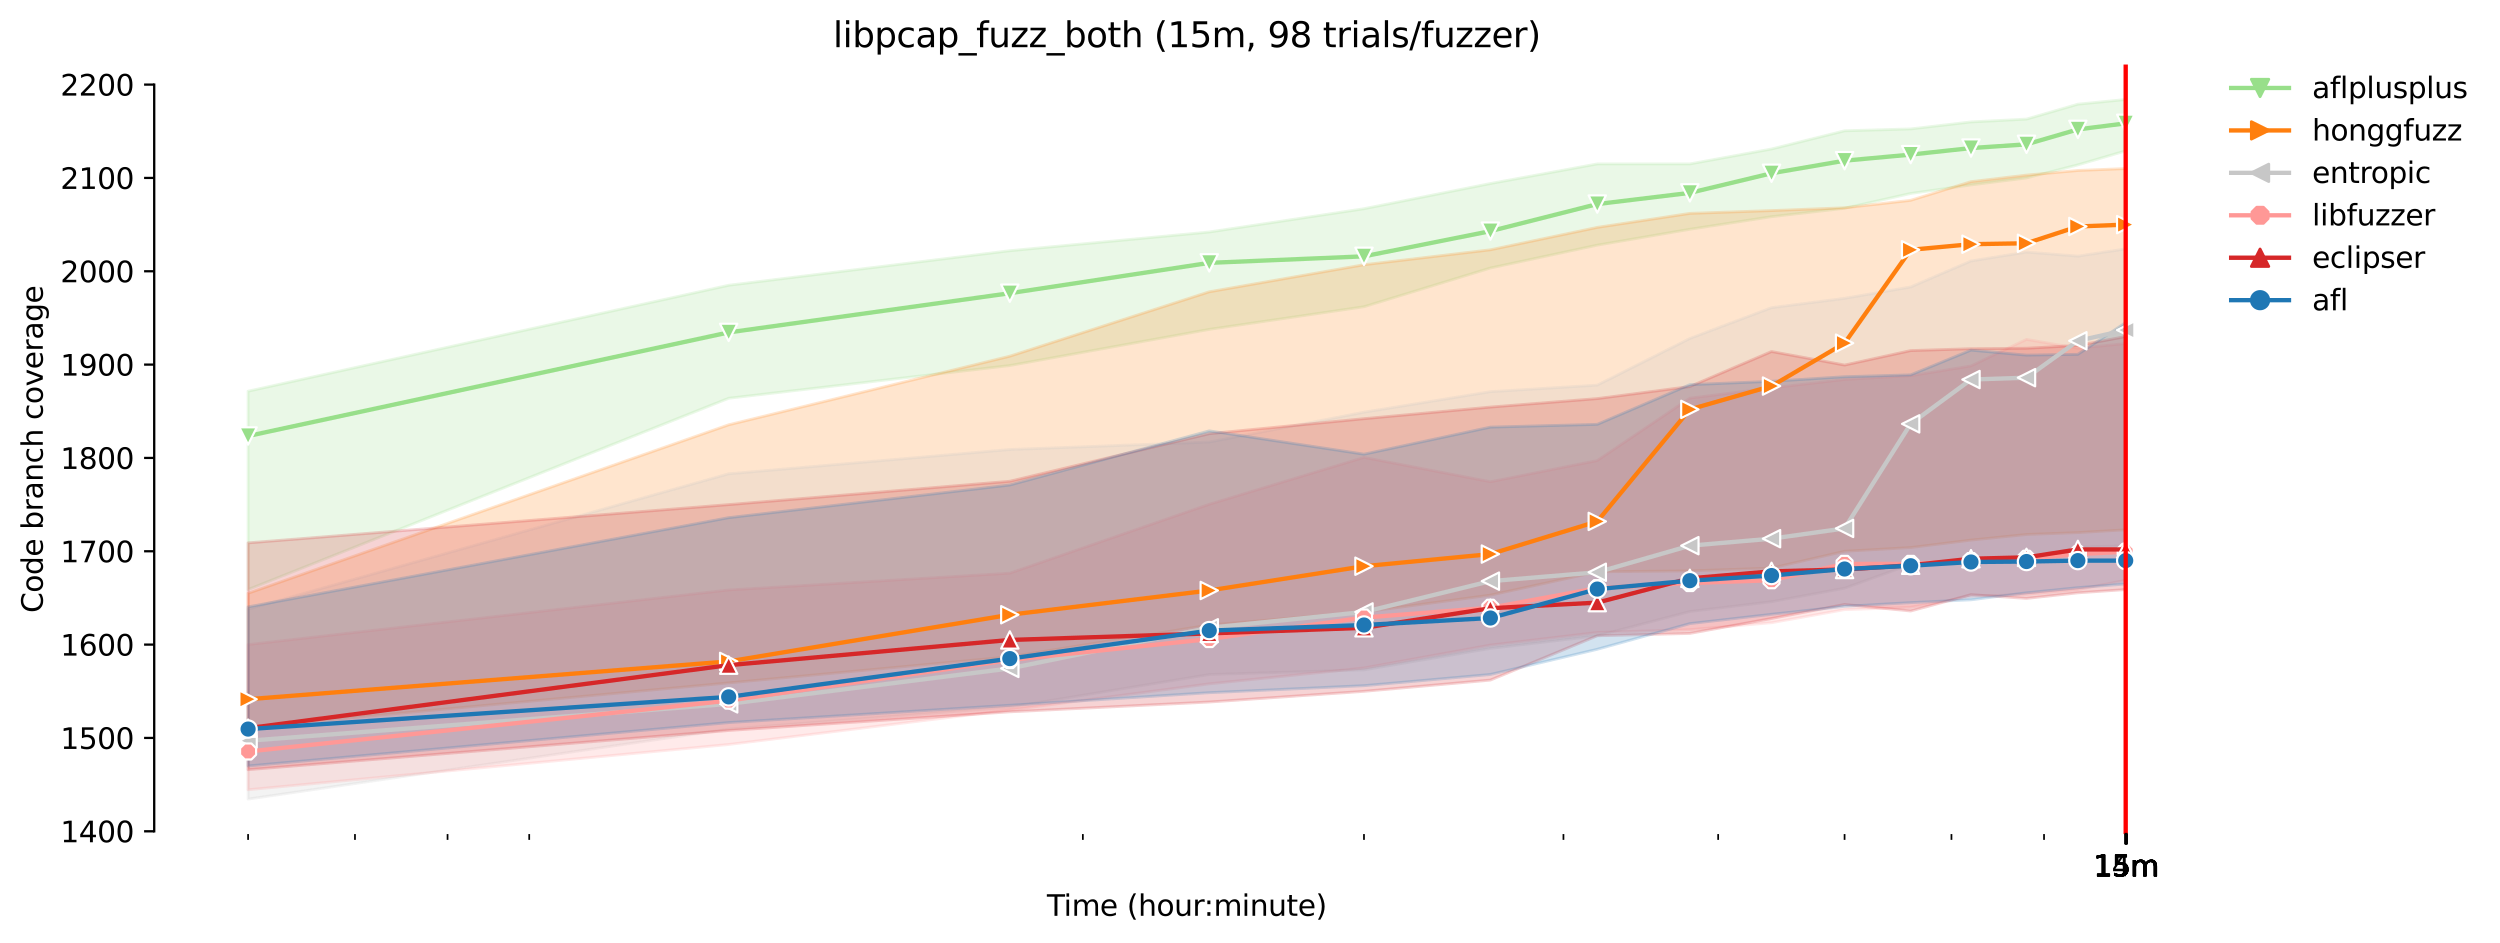 <?xml version="1.0" encoding="utf-8" standalone="no"?>
<!DOCTYPE svg PUBLIC "-//W3C//DTD SVG 1.1//EN"
  "http://www.w3.org/Graphics/SVG/1.1/DTD/svg11.dtd">
<svg xmlns:xlink="http://www.w3.org/1999/xlink" width="864.542pt" height="325.986pt" viewBox="0 0 864.542 325.986" xmlns="http://www.w3.org/2000/svg" version="1.1">
 <defs>
  <style type="text/css">*{stroke-linejoin: round; stroke-linecap: butt}</style>
 </defs>
 <g id="figure_1">
  <g id="patch_1">
   <path d="M 0 325.986 
L 864.542 325.986 
L 864.542 0 
L 0 0 
z
" style="fill: #ffffff"/>
  </g>
  <g id="axes_1">
   <g id="patch_2">
    <path d="M 53.328 288.43 
L 767.568 288.43 
L 767.568 22.318 
L 53.328 22.318 
z
" style="fill: #ffffff"/>
   </g>
   <g id="PolyCollection_1">
    <defs>
     <path id="m1415049f67" d="M 85.794 -190.703 
L 85.794 -122.114 
L 251.989 -188.266 
L 349.208 -199.579 
L 418.185 -212.086 
L 471.688 -219.913 
L 515.404 -233.308 
L 552.364 -241.216 
L 584.381 -246.703 
L 612.622 -251.061 
L 637.884 -253.966 
L 660.737 -259.085 
L 681.6 -262.035 
L 700.791 -264.456 
L 718.56 -268.974 
L 735.103 -273.816 
L 735.103 -291.572 
L 735.103 -291.572 
L 718.56 -289.954 
L 700.791 -284.794 
L 681.6 -283.822 
L 660.737 -281.401 
L 637.884 -280.755 
L 612.622 -274.461 
L 584.381 -269.297 
L 552.364 -269.297 
L 515.404 -262.519 
L 471.688 -253.804 
L 418.185 -245.755 
L 349.208 -239.284 
L 251.989 -227.337 
L 85.794 -190.703 
z
" style="stroke: #98df8a; stroke-opacity: 0.2"/>
    </defs>
    <g clip-path="url(#p53a608fb94)">
     <use xlink:href="#m1415049f67" x="0" y="325.986" style="fill: #98df8a; fill-opacity: 0.2; stroke: #98df8a; stroke-opacity: 0.2"/>
    </g>
   </g>
   <g id="PolyCollection_2">
    <defs>
     <path id="m301bbc4fc1" d="M 85.794 -120.823 
L 85.794 -74.501 
L 251.989 -89.837 
L 349.208 -98.875 
L 418.185 -109.849 
L 471.688 -114.368 
L 515.404 -120.177 
L 552.364 -128.247 
L 584.381 -128.569 
L 612.622 -129.538 
L 637.884 -135.348 
L 660.737 -136.639 
L 681.6 -139.221 
L 700.791 -141.157 
L 718.56 -141.803 
L 735.103 -142.771 
L 735.103 -267.683 
L 735.103 -267.683 
L 718.56 -267.038 
L 700.791 -265.424 
L 681.6 -263.164 
L 660.737 -256.709 
L 637.884 -254.127 
L 612.622 -253.159 
L 584.381 -252.19 
L 552.364 -247.349 
L 515.404 -239.602 
L 471.688 -234.438 
L 418.185 -225.078 
L 349.208 -202.807 
L 251.989 -179.083 
L 85.794 -120.823 
z
" style="stroke: #ff7f0e; stroke-opacity: 0.2"/>
    </defs>
    <g clip-path="url(#p53a608fb94)">
     <use xlink:href="#m301bbc4fc1" x="0" y="325.986" style="fill: #ff7f0e; fill-opacity: 0.2; stroke: #ff7f0e; stroke-opacity: 0.2"/>
    </g>
   </g>
   <g id="PolyCollection_3">
    <defs>
     <path id="m75d940f4d9" d="M 85.794 -115.336 
L 85.794 -49.652 
L 251.989 -73.86 
L 349.208 -81.445 
L 418.185 -92.738 
L 471.688 -94.352 
L 515.404 -101.78 
L 552.364 -106.137 
L 584.381 -114.529 
L 612.622 -117.918 
L 637.884 -122.59 
L 660.737 -130.829 
L 681.6 -132.112 
L 700.791 -132.281 
L 718.56 -136.8 
L 735.103 -137.284 
L 735.103 -239.925 
L 735.103 -239.925 
L 718.56 -237.403 
L 700.791 -238.811 
L 681.6 -235.737 
L 660.737 -226.744 
L 637.884 -222.818 
L 612.622 -219.591 
L 584.381 -208.939 
L 552.364 -192.801 
L 515.404 -190.541 
L 471.688 -183.44 
L 418.185 -173.112 
L 349.208 -170.538 
L 251.989 -162.138 
L 85.794 -115.336 
z
" style="stroke: #c7c7c7; stroke-opacity: 0.2"/>
    </defs>
    <g clip-path="url(#p53a608fb94)">
     <use xlink:href="#m75d940f4d9" x="0" y="325.986" style="fill: #c7c7c7; fill-opacity: 0.2; stroke: #c7c7c7; stroke-opacity: 0.2"/>
    </g>
   </g>
   <g id="PolyCollection_4">
    <defs>
     <path id="mffc786278b" d="M 85.794 -103.071 
L 85.794 -52.88 
L 251.989 -68.534 
L 349.208 -80.473 
L 418.185 -89.514 
L 471.688 -94.997 
L 515.404 -102.909 
L 552.364 -107.267 
L 584.381 -108.235 
L 612.622 -110.652 
L 637.884 -115.175 
L 660.737 -115.981 
L 681.6 -119.689 
L 700.791 -120.5 
L 718.56 -122.114 
L 735.103 -125.322 
L 735.103 -207.164 
L 735.103 -207.164 
L 718.56 -205.55 
L 700.791 -208.616 
L 681.6 -199.43 
L 660.737 -196.028 
L 637.884 -194.737 
L 612.622 -191.832 
L 584.381 -188.282 
L 552.364 -166.713 
L 515.404 -159.378 
L 471.688 -167.79 
L 418.185 -151.587 
L 349.208 -127.763 
L 251.989 -121.953 
L 85.794 -103.071 
z
" style="stroke: #ff9896; stroke-opacity: 0.2"/>
    </defs>
    <g clip-path="url(#p53a608fb94)">
     <use xlink:href="#mffc786278b" x="0" y="325.986" style="fill: #ff9896; fill-opacity: 0.2; stroke: #ff9896; stroke-opacity: 0.2"/>
    </g>
   </g>
   <g id="PolyCollection_5">
    <defs>
     <path id="mb936a71a26" d="M 85.794 -138.253 
L 85.794 -59.819 
L 251.989 -73.376 
L 349.208 -79.831 
L 418.185 -83.22 
L 471.688 -86.916 
L 515.404 -90.805 
L 552.364 -106.137 
L 584.381 -106.944 
L 612.622 -112.108 
L 637.884 -116.95 
L 660.737 -114.69 
L 681.6 -120.339 
L 700.791 -119.048 
L 718.56 -120.984 
L 735.103 -122.102 
L 735.103 -209.605 
L 735.103 -209.605 
L 718.56 -206.518 
L 700.791 -205.554 
L 681.6 -205.389 
L 660.737 -204.743 
L 637.884 -199.74 
L 612.622 -204.42 
L 584.381 -192.317 
L 552.364 -188.145 
L 515.404 -185.216 
L 471.688 -181.197 
L 418.185 -176.017 
L 349.208 -159.555 
L 251.989 -151.486 
L 85.794 -138.253 
z
" style="stroke: #d62728; stroke-opacity: 0.2"/>
    </defs>
    <g clip-path="url(#p53a608fb94)">
     <use xlink:href="#mb936a71a26" x="0" y="325.986" style="fill: #d62728; fill-opacity: 0.2; stroke: #d62728; stroke-opacity: 0.2"/>
    </g>
   </g>
   <g id="PolyCollection_6">
    <defs>
     <path id="mec8efe7549" d="M 85.794 -116.111 
L 85.794 -61.107 
L 251.989 -76.111 
L 349.208 -82.091 
L 418.185 -86.448 
L 471.688 -88.869 
L 515.404 -92.742 
L 552.364 -101.457 
L 584.381 -110.333 
L 612.622 -113.549 
L 637.884 -116.304 
L 660.737 -117.591 
L 681.6 -118.564 
L 700.791 -120.984 
L 718.56 -122.76 
L 735.103 -124.031 
L 735.103 -214.426 
L 735.103 -214.426 
L 718.56 -203.452 
L 700.791 -203.174 
L 681.6 -204.905 
L 660.737 -196.351 
L 637.884 -195.706 
L 612.622 -194.124 
L 584.381 -192.966 
L 552.364 -179.244 
L 515.404 -178.276 
L 471.688 -168.916 
L 418.185 -176.985 
L 349.208 -158.264 
L 251.989 -146.967 
L 85.794 -116.111 
z
" style="stroke: #1f77b4; stroke-opacity: 0.2"/>
    </defs>
    <g clip-path="url(#p53a608fb94)">
     <use xlink:href="#mec8efe7549" x="0" y="325.986" style="fill: #1f77b4; fill-opacity: 0.2; stroke: #1f77b4; stroke-opacity: 0.2"/>
    </g>
   </g>
   <g id="matplotlib.axis_1">
    <g id="xtick_1">
     <g id="line2d_1">
      <defs>
       <path id="m34724e7366" d="M 0 0 
L 0 3.5 
" style="stroke: #000000; stroke-width: 0.8"/>
      </defs>
      <g>
       <use xlink:href="#m34724e7366" x="735.103" y="288.43" style="stroke: #000000; stroke-width: 0.8"/>
      </g>
     </g>
     <g id="text_1">
      <!-- 14m -->
      <g transform="translate(723.87 303.029) scale(0.1 -0.1)">
       <defs>
        <path id="DejaVuSans-31" d="M 794 531 
L 1825 531 
L 1825 4091 
L 703 3866 
L 703 4441 
L 1819 4666 
L 2450 4666 
L 2450 531 
L 3481 531 
L 3481 0 
L 794 0 
L 794 531 
z
" transform="scale(0.016)"/>
        <path id="DejaVuSans-34" d="M 2419 4116 
L 825 1625 
L 2419 1625 
L 2419 4116 
z
M 2253 4666 
L 3047 4666 
L 3047 1625 
L 3713 1625 
L 3713 1100 
L 3047 1100 
L 3047 0 
L 2419 0 
L 2419 1100 
L 313 1100 
L 313 1709 
L 2253 4666 
z
" transform="scale(0.016)"/>
        <path id="DejaVuSans-6d" d="M 3328 2828 
Q 3544 3216 3844 3400 
Q 4144 3584 4550 3584 
Q 5097 3584 5394 3201 
Q 5691 2819 5691 2113 
L 5691 0 
L 5113 0 
L 5113 2094 
Q 5113 2597 4934 2840 
Q 4756 3084 4391 3084 
Q 3944 3084 3684 2787 
Q 3425 2491 3425 1978 
L 3425 0 
L 2847 0 
L 2847 2094 
Q 2847 2600 2669 2842 
Q 2491 3084 2119 3084 
Q 1678 3084 1418 2786 
Q 1159 2488 1159 1978 
L 1159 0 
L 581 0 
L 581 3500 
L 1159 3500 
L 1159 2956 
Q 1356 3278 1631 3431 
Q 1906 3584 2284 3584 
Q 2666 3584 2933 3390 
Q 3200 3197 3328 2828 
z
" transform="scale(0.016)"/>
       </defs>
       <use xlink:href="#DejaVuSans-31"/>
       <use xlink:href="#DejaVuSans-34" x="63.623"/>
       <use xlink:href="#DejaVuSans-6d" x="127.246"/>
      </g>
     </g>
    </g>
    <g id="xtick_2">
     <g id="line2d_2">
      <g>
       <use xlink:href="#m34724e7366" x="735.127" y="288.43" style="stroke: #000000; stroke-width: 0.8"/>
      </g>
     </g>
     <g id="text_2">
      <!-- 15m -->
      <g transform="translate(723.894 303.029) scale(0.1 -0.1)">
       <defs>
        <path id="DejaVuSans-35" d="M 691 4666 
L 3169 4666 
L 3169 4134 
L 1269 4134 
L 1269 2991 
Q 1406 3038 1543 3061 
Q 1681 3084 1819 3084 
Q 2600 3084 3056 2656 
Q 3513 2228 3513 1497 
Q 3513 744 3044 326 
Q 2575 -91 1722 -91 
Q 1428 -91 1123 -41 
Q 819 9 494 109 
L 494 744 
Q 775 591 1075 516 
Q 1375 441 1709 441 
Q 2250 441 2565 725 
Q 2881 1009 2881 1497 
Q 2881 1984 2565 2268 
Q 2250 2553 1709 2553 
Q 1456 2553 1204 2497 
Q 953 2441 691 2322 
L 691 4666 
z
" transform="scale(0.016)"/>
       </defs>
       <use xlink:href="#DejaVuSans-31"/>
       <use xlink:href="#DejaVuSans-35" x="63.623"/>
       <use xlink:href="#DejaVuSans-6d" x="127.246"/>
      </g>
     </g>
    </g>
    <g id="xtick_3">
     <g id="line2d_3">
      <g>
       <use xlink:href="#m34724e7366" x="735.151" y="288.43" style="stroke: #000000; stroke-width: 0.8"/>
      </g>
     </g>
     <g id="text_3">
      <!-- 15m -->
      <g transform="translate(723.918 303.029) scale(0.1 -0.1)">
       <use xlink:href="#DejaVuSans-31"/>
       <use xlink:href="#DejaVuSans-35" x="63.623"/>
       <use xlink:href="#DejaVuSans-6d" x="127.246"/>
      </g>
     </g>
    </g>
    <g id="xtick_4">
     <g id="line2d_4">
      <g>
       <use xlink:href="#m34724e7366" x="735.175" y="288.43" style="stroke: #000000; stroke-width: 0.8"/>
      </g>
     </g>
     <g id="text_4">
      <!-- 15m -->
      <g transform="translate(723.942 303.029) scale(0.1 -0.1)">
       <use xlink:href="#DejaVuSans-31"/>
       <use xlink:href="#DejaVuSans-35" x="63.623"/>
       <use xlink:href="#DejaVuSans-6d" x="127.246"/>
      </g>
     </g>
    </g>
    <g id="xtick_5">
     <g id="line2d_5">
      <g>
       <use xlink:href="#m34724e7366" x="735.199" y="288.43" style="stroke: #000000; stroke-width: 0.8"/>
      </g>
     </g>
     <g id="text_5">
      <!-- 15m -->
      <g transform="translate(723.967 303.029) scale(0.1 -0.1)">
       <use xlink:href="#DejaVuSans-31"/>
       <use xlink:href="#DejaVuSans-35" x="63.623"/>
       <use xlink:href="#DejaVuSans-6d" x="127.246"/>
      </g>
     </g>
    </g>
    <g id="xtick_6">
     <g id="line2d_6">
      <g>
       <use xlink:href="#m34724e7366" x="735.224" y="288.43" style="stroke: #000000; stroke-width: 0.8"/>
      </g>
     </g>
     <g id="text_6">
      <!-- 15m -->
      <g transform="translate(723.991 303.029) scale(0.1 -0.1)">
       <use xlink:href="#DejaVuSans-31"/>
       <use xlink:href="#DejaVuSans-35" x="63.623"/>
       <use xlink:href="#DejaVuSans-6d" x="127.246"/>
      </g>
     </g>
    </g>
    <g id="xtick_7">
     <g id="line2d_7">
      <g>
       <use xlink:href="#m34724e7366" x="735.248" y="288.43" style="stroke: #000000; stroke-width: 0.8"/>
      </g>
     </g>
     <g id="text_7">
      <!-- 15m -->
      <g transform="translate(724.015 303.029) scale(0.1 -0.1)">
       <use xlink:href="#DejaVuSans-31"/>
       <use xlink:href="#DejaVuSans-35" x="63.623"/>
       <use xlink:href="#DejaVuSans-6d" x="127.246"/>
      </g>
     </g>
    </g>
    <g id="xtick_8">
     <g id="line2d_8">
      <g>
       <use xlink:href="#m34724e7366" x="735.272" y="288.43" style="stroke: #000000; stroke-width: 0.8"/>
      </g>
     </g>
     <g id="text_8">
      <!-- 15m -->
      <g transform="translate(724.039 303.029) scale(0.1 -0.1)">
       <use xlink:href="#DejaVuSans-31"/>
       <use xlink:href="#DejaVuSans-35" x="63.623"/>
       <use xlink:href="#DejaVuSans-6d" x="127.246"/>
      </g>
     </g>
    </g>
    <g id="xtick_9">
     <g id="line2d_9">
      <g>
       <use xlink:href="#m34724e7366" x="735.296" y="288.43" style="stroke: #000000; stroke-width: 0.8"/>
      </g>
     </g>
     <g id="text_9">
      <!-- 15m -->
      <g transform="translate(724.064 303.029) scale(0.1 -0.1)">
       <use xlink:href="#DejaVuSans-31"/>
       <use xlink:href="#DejaVuSans-35" x="63.623"/>
       <use xlink:href="#DejaVuSans-6d" x="127.246"/>
      </g>
     </g>
    </g>
    <g id="xtick_10">
     <g id="line2d_10">
      <g>
       <use xlink:href="#m34724e7366" x="735.321" y="288.43" style="stroke: #000000; stroke-width: 0.8"/>
      </g>
     </g>
     <g id="text_10">
      <!-- 15m -->
      <g transform="translate(724.088 303.029) scale(0.1 -0.1)">
       <use xlink:href="#DejaVuSans-31"/>
       <use xlink:href="#DejaVuSans-35" x="63.623"/>
       <use xlink:href="#DejaVuSans-6d" x="127.246"/>
      </g>
     </g>
    </g>
    <g id="xtick_11">
     <g id="line2d_11">
      <g>
       <use xlink:href="#m34724e7366" x="735.345" y="288.43" style="stroke: #000000; stroke-width: 0.8"/>
      </g>
     </g>
     <g id="text_11">
      <!-- 15m -->
      <g transform="translate(724.112 303.029) scale(0.1 -0.1)">
       <use xlink:href="#DejaVuSans-31"/>
       <use xlink:href="#DejaVuSans-35" x="63.623"/>
       <use xlink:href="#DejaVuSans-6d" x="127.246"/>
      </g>
     </g>
    </g>
    <g id="xtick_12">
     <g id="line2d_12">
      <g>
       <use xlink:href="#m34724e7366" x="735.369" y="288.43" style="stroke: #000000; stroke-width: 0.8"/>
      </g>
     </g>
     <g id="text_12">
      <!-- 15m -->
      <g transform="translate(724.136 303.029) scale(0.1 -0.1)">
       <use xlink:href="#DejaVuSans-31"/>
       <use xlink:href="#DejaVuSans-35" x="63.623"/>
       <use xlink:href="#DejaVuSans-6d" x="127.246"/>
      </g>
     </g>
    </g>
    <g id="xtick_13">
     <g id="line2d_13">
      <defs>
       <path id="m58ea61da22" d="M 0 0 
L 0 2 
" style="stroke: #000000; stroke-width: 0.6"/>
      </defs>
      <g>
       <use xlink:href="#m58ea61da22" x="85.794" y="288.43" style="stroke: #000000; stroke-width: 0.6"/>
      </g>
     </g>
    </g>
    <g id="xtick_14">
     <g id="line2d_14">
      <g>
       <use xlink:href="#m58ea61da22" x="122.754" y="288.43" style="stroke: #000000; stroke-width: 0.6"/>
      </g>
     </g>
    </g>
    <g id="xtick_15">
     <g id="line2d_15">
      <g>
       <use xlink:href="#m58ea61da22" x="154.771" y="288.43" style="stroke: #000000; stroke-width: 0.6"/>
      </g>
     </g>
    </g>
    <g id="xtick_16">
     <g id="line2d_16">
      <g>
       <use xlink:href="#m58ea61da22" x="183.012" y="288.43" style="stroke: #000000; stroke-width: 0.6"/>
      </g>
     </g>
    </g>
    <g id="xtick_17">
     <g id="line2d_17">
      <g>
       <use xlink:href="#m58ea61da22" x="374.47" y="288.43" style="stroke: #000000; stroke-width: 0.6"/>
      </g>
     </g>
    </g>
    <g id="xtick_18">
     <g id="line2d_18">
      <g>
       <use xlink:href="#m58ea61da22" x="471.688" y="288.43" style="stroke: #000000; stroke-width: 0.6"/>
      </g>
     </g>
    </g>
    <g id="xtick_19">
     <g id="line2d_19">
      <g>
       <use xlink:href="#m58ea61da22" x="540.666" y="288.43" style="stroke: #000000; stroke-width: 0.6"/>
      </g>
     </g>
    </g>
    <g id="xtick_20">
     <g id="line2d_20">
      <g>
       <use xlink:href="#m58ea61da22" x="594.169" y="288.43" style="stroke: #000000; stroke-width: 0.6"/>
      </g>
     </g>
    </g>
    <g id="xtick_21">
     <g id="line2d_21">
      <g>
       <use xlink:href="#m58ea61da22" x="637.884" y="288.43" style="stroke: #000000; stroke-width: 0.6"/>
      </g>
     </g>
    </g>
    <g id="xtick_22">
     <g id="line2d_22">
      <g>
       <use xlink:href="#m58ea61da22" x="674.845" y="288.43" style="stroke: #000000; stroke-width: 0.6"/>
      </g>
     </g>
    </g>
    <g id="xtick_23">
     <g id="line2d_23">
      <g>
       <use xlink:href="#m58ea61da22" x="706.862" y="288.43" style="stroke: #000000; stroke-width: 0.6"/>
      </g>
     </g>
    </g>
    <g id="text_13">
     <!-- Time (hour:minute) -->
     <g transform="translate(362.041 316.707) scale(0.1 -0.1)">
      <defs>
       <path id="DejaVuSans-54" d="M -19 4666 
L 3928 4666 
L 3928 4134 
L 2272 4134 
L 2272 0 
L 1638 0 
L 1638 4134 
L -19 4134 
L -19 4666 
z
" transform="scale(0.016)"/>
       <path id="DejaVuSans-69" d="M 603 3500 
L 1178 3500 
L 1178 0 
L 603 0 
L 603 3500 
z
M 603 4863 
L 1178 4863 
L 1178 4134 
L 603 4134 
L 603 4863 
z
" transform="scale(0.016)"/>
       <path id="DejaVuSans-65" d="M 3597 1894 
L 3597 1613 
L 953 1613 
Q 991 1019 1311 708 
Q 1631 397 2203 397 
Q 2534 397 2845 478 
Q 3156 559 3463 722 
L 3463 178 
Q 3153 47 2828 -22 
Q 2503 -91 2169 -91 
Q 1331 -91 842 396 
Q 353 884 353 1716 
Q 353 2575 817 3079 
Q 1281 3584 2069 3584 
Q 2775 3584 3186 3129 
Q 3597 2675 3597 1894 
z
M 3022 2063 
Q 3016 2534 2758 2815 
Q 2500 3097 2075 3097 
Q 1594 3097 1305 2825 
Q 1016 2553 972 2059 
L 3022 2063 
z
" transform="scale(0.016)"/>
       <path id="DejaVuSans-20" transform="scale(0.016)"/>
       <path id="DejaVuSans-28" d="M 1984 4856 
Q 1566 4138 1362 3434 
Q 1159 2731 1159 2009 
Q 1159 1288 1364 580 
Q 1569 -128 1984 -844 
L 1484 -844 
Q 1016 -109 783 600 
Q 550 1309 550 2009 
Q 550 2706 781 3412 
Q 1013 4119 1484 4856 
L 1984 4856 
z
" transform="scale(0.016)"/>
       <path id="DejaVuSans-68" d="M 3513 2113 
L 3513 0 
L 2938 0 
L 2938 2094 
Q 2938 2591 2744 2837 
Q 2550 3084 2163 3084 
Q 1697 3084 1428 2787 
Q 1159 2491 1159 1978 
L 1159 0 
L 581 0 
L 581 4863 
L 1159 4863 
L 1159 2956 
Q 1366 3272 1645 3428 
Q 1925 3584 2291 3584 
Q 2894 3584 3203 3211 
Q 3513 2838 3513 2113 
z
" transform="scale(0.016)"/>
       <path id="DejaVuSans-6f" d="M 1959 3097 
Q 1497 3097 1228 2736 
Q 959 2375 959 1747 
Q 959 1119 1226 758 
Q 1494 397 1959 397 
Q 2419 397 2687 759 
Q 2956 1122 2956 1747 
Q 2956 2369 2687 2733 
Q 2419 3097 1959 3097 
z
M 1959 3584 
Q 2709 3584 3137 3096 
Q 3566 2609 3566 1747 
Q 3566 888 3137 398 
Q 2709 -91 1959 -91 
Q 1206 -91 779 398 
Q 353 888 353 1747 
Q 353 2609 779 3096 
Q 1206 3584 1959 3584 
z
" transform="scale(0.016)"/>
       <path id="DejaVuSans-75" d="M 544 1381 
L 544 3500 
L 1119 3500 
L 1119 1403 
Q 1119 906 1312 657 
Q 1506 409 1894 409 
Q 2359 409 2629 706 
Q 2900 1003 2900 1516 
L 2900 3500 
L 3475 3500 
L 3475 0 
L 2900 0 
L 2900 538 
Q 2691 219 2414 64 
Q 2138 -91 1772 -91 
Q 1169 -91 856 284 
Q 544 659 544 1381 
z
M 1991 3584 
L 1991 3584 
z
" transform="scale(0.016)"/>
       <path id="DejaVuSans-72" d="M 2631 2963 
Q 2534 3019 2420 3045 
Q 2306 3072 2169 3072 
Q 1681 3072 1420 2755 
Q 1159 2438 1159 1844 
L 1159 0 
L 581 0 
L 581 3500 
L 1159 3500 
L 1159 2956 
Q 1341 3275 1631 3429 
Q 1922 3584 2338 3584 
Q 2397 3584 2469 3576 
Q 2541 3569 2628 3553 
L 2631 2963 
z
" transform="scale(0.016)"/>
       <path id="DejaVuSans-3a" d="M 750 794 
L 1409 794 
L 1409 0 
L 750 0 
L 750 794 
z
M 750 3309 
L 1409 3309 
L 1409 2516 
L 750 2516 
L 750 3309 
z
" transform="scale(0.016)"/>
       <path id="DejaVuSans-6e" d="M 3513 2113 
L 3513 0 
L 2938 0 
L 2938 2094 
Q 2938 2591 2744 2837 
Q 2550 3084 2163 3084 
Q 1697 3084 1428 2787 
Q 1159 2491 1159 1978 
L 1159 0 
L 581 0 
L 581 3500 
L 1159 3500 
L 1159 2956 
Q 1366 3272 1645 3428 
Q 1925 3584 2291 3584 
Q 2894 3584 3203 3211 
Q 3513 2838 3513 2113 
z
" transform="scale(0.016)"/>
       <path id="DejaVuSans-74" d="M 1172 4494 
L 1172 3500 
L 2356 3500 
L 2356 3053 
L 1172 3053 
L 1172 1153 
Q 1172 725 1289 603 
Q 1406 481 1766 481 
L 2356 481 
L 2356 0 
L 1766 0 
Q 1100 0 847 248 
Q 594 497 594 1153 
L 594 3053 
L 172 3053 
L 172 3500 
L 594 3500 
L 594 4494 
L 1172 4494 
z
" transform="scale(0.016)"/>
       <path id="DejaVuSans-29" d="M 513 4856 
L 1013 4856 
Q 1481 4119 1714 3412 
Q 1947 2706 1947 2009 
Q 1947 1309 1714 600 
Q 1481 -109 1013 -844 
L 513 -844 
Q 928 -128 1133 580 
Q 1338 1288 1338 2009 
Q 1338 2731 1133 3434 
Q 928 4138 513 4856 
z
" transform="scale(0.016)"/>
      </defs>
      <use xlink:href="#DejaVuSans-54"/>
      <use xlink:href="#DejaVuSans-69" x="57.959"/>
      <use xlink:href="#DejaVuSans-6d" x="85.742"/>
      <use xlink:href="#DejaVuSans-65" x="183.154"/>
      <use xlink:href="#DejaVuSans-20" x="244.678"/>
      <use xlink:href="#DejaVuSans-28" x="276.465"/>
      <use xlink:href="#DejaVuSans-68" x="315.479"/>
      <use xlink:href="#DejaVuSans-6f" x="378.857"/>
      <use xlink:href="#DejaVuSans-75" x="440.039"/>
      <use xlink:href="#DejaVuSans-72" x="503.418"/>
      <use xlink:href="#DejaVuSans-3a" x="542.781"/>
      <use xlink:href="#DejaVuSans-6d" x="576.473"/>
      <use xlink:href="#DejaVuSans-69" x="673.885"/>
      <use xlink:href="#DejaVuSans-6e" x="701.668"/>
      <use xlink:href="#DejaVuSans-75" x="765.047"/>
      <use xlink:href="#DejaVuSans-74" x="828.426"/>
      <use xlink:href="#DejaVuSans-65" x="867.635"/>
      <use xlink:href="#DejaVuSans-29" x="929.158"/>
     </g>
    </g>
   </g>
   <g id="matplotlib.axis_2">
    <g id="ytick_1">
     <g id="line2d_24">
      <defs>
       <path id="m9d8c1f5987" d="M 0 0 
L -3.5 0 
" style="stroke: #000000; stroke-width: 0.8"/>
      </defs>
      <g>
       <use xlink:href="#m9d8c1f5987" x="53.328" y="287.47" style="stroke: #000000; stroke-width: 0.8"/>
      </g>
     </g>
     <g id="text_14">
      <!-- 1400 -->
      <g transform="translate(20.878 291.269) scale(0.1 -0.1)">
       <defs>
        <path id="DejaVuSans-30" d="M 2034 4250 
Q 1547 4250 1301 3770 
Q 1056 3291 1056 2328 
Q 1056 1369 1301 889 
Q 1547 409 2034 409 
Q 2525 409 2770 889 
Q 3016 1369 3016 2328 
Q 3016 3291 2770 3770 
Q 2525 4250 2034 4250 
z
M 2034 4750 
Q 2819 4750 3233 4129 
Q 3647 3509 3647 2328 
Q 3647 1150 3233 529 
Q 2819 -91 2034 -91 
Q 1250 -91 836 529 
Q 422 1150 422 2328 
Q 422 3509 836 4129 
Q 1250 4750 2034 4750 
z
" transform="scale(0.016)"/>
       </defs>
       <use xlink:href="#DejaVuSans-31"/>
       <use xlink:href="#DejaVuSans-34" x="63.623"/>
       <use xlink:href="#DejaVuSans-30" x="127.246"/>
       <use xlink:href="#DejaVuSans-30" x="190.869"/>
      </g>
     </g>
    </g>
    <g id="ytick_2">
     <g id="line2d_25">
      <g>
       <use xlink:href="#m9d8c1f5987" x="53.328" y="255.193" style="stroke: #000000; stroke-width: 0.8"/>
      </g>
     </g>
     <g id="text_15">
      <!-- 1500 -->
      <g transform="translate(20.878 258.992) scale(0.1 -0.1)">
       <use xlink:href="#DejaVuSans-31"/>
       <use xlink:href="#DejaVuSans-35" x="63.623"/>
       <use xlink:href="#DejaVuSans-30" x="127.246"/>
       <use xlink:href="#DejaVuSans-30" x="190.869"/>
      </g>
     </g>
    </g>
    <g id="ytick_3">
     <g id="line2d_26">
      <g>
       <use xlink:href="#m9d8c1f5987" x="53.328" y="222.916" style="stroke: #000000; stroke-width: 0.8"/>
      </g>
     </g>
     <g id="text_16">
      <!-- 1600 -->
      <g transform="translate(20.878 226.715) scale(0.1 -0.1)">
       <defs>
        <path id="DejaVuSans-36" d="M 2113 2584 
Q 1688 2584 1439 2293 
Q 1191 2003 1191 1497 
Q 1191 994 1439 701 
Q 1688 409 2113 409 
Q 2538 409 2786 701 
Q 3034 994 3034 1497 
Q 3034 2003 2786 2293 
Q 2538 2584 2113 2584 
z
M 3366 4563 
L 3366 3988 
Q 3128 4100 2886 4159 
Q 2644 4219 2406 4219 
Q 1781 4219 1451 3797 
Q 1122 3375 1075 2522 
Q 1259 2794 1537 2939 
Q 1816 3084 2150 3084 
Q 2853 3084 3261 2657 
Q 3669 2231 3669 1497 
Q 3669 778 3244 343 
Q 2819 -91 2113 -91 
Q 1303 -91 875 529 
Q 447 1150 447 2328 
Q 447 3434 972 4092 
Q 1497 4750 2381 4750 
Q 2619 4750 2861 4703 
Q 3103 4656 3366 4563 
z
" transform="scale(0.016)"/>
       </defs>
       <use xlink:href="#DejaVuSans-31"/>
       <use xlink:href="#DejaVuSans-36" x="63.623"/>
       <use xlink:href="#DejaVuSans-30" x="127.246"/>
       <use xlink:href="#DejaVuSans-30" x="190.869"/>
      </g>
     </g>
    </g>
    <g id="ytick_4">
     <g id="line2d_27">
      <g>
       <use xlink:href="#m9d8c1f5987" x="53.328" y="190.639" style="stroke: #000000; stroke-width: 0.8"/>
      </g>
     </g>
     <g id="text_17">
      <!-- 1700 -->
      <g transform="translate(20.878 194.438) scale(0.1 -0.1)">
       <defs>
        <path id="DejaVuSans-37" d="M 525 4666 
L 3525 4666 
L 3525 4397 
L 1831 0 
L 1172 0 
L 2766 4134 
L 525 4134 
L 525 4666 
z
" transform="scale(0.016)"/>
       </defs>
       <use xlink:href="#DejaVuSans-31"/>
       <use xlink:href="#DejaVuSans-37" x="63.623"/>
       <use xlink:href="#DejaVuSans-30" x="127.246"/>
       <use xlink:href="#DejaVuSans-30" x="190.869"/>
      </g>
     </g>
    </g>
    <g id="ytick_5">
     <g id="line2d_28">
      <g>
       <use xlink:href="#m9d8c1f5987" x="53.328" y="158.362" style="stroke: #000000; stroke-width: 0.8"/>
      </g>
     </g>
     <g id="text_18">
      <!-- 1800 -->
      <g transform="translate(20.878 162.161) scale(0.1 -0.1)">
       <defs>
        <path id="DejaVuSans-38" d="M 2034 2216 
Q 1584 2216 1326 1975 
Q 1069 1734 1069 1313 
Q 1069 891 1326 650 
Q 1584 409 2034 409 
Q 2484 409 2743 651 
Q 3003 894 3003 1313 
Q 3003 1734 2745 1975 
Q 2488 2216 2034 2216 
z
M 1403 2484 
Q 997 2584 770 2862 
Q 544 3141 544 3541 
Q 544 4100 942 4425 
Q 1341 4750 2034 4750 
Q 2731 4750 3128 4425 
Q 3525 4100 3525 3541 
Q 3525 3141 3298 2862 
Q 3072 2584 2669 2484 
Q 3125 2378 3379 2068 
Q 3634 1759 3634 1313 
Q 3634 634 3220 271 
Q 2806 -91 2034 -91 
Q 1263 -91 848 271 
Q 434 634 434 1313 
Q 434 1759 690 2068 
Q 947 2378 1403 2484 
z
M 1172 3481 
Q 1172 3119 1398 2916 
Q 1625 2713 2034 2713 
Q 2441 2713 2670 2916 
Q 2900 3119 2900 3481 
Q 2900 3844 2670 4047 
Q 2441 4250 2034 4250 
Q 1625 4250 1398 4047 
Q 1172 3844 1172 3481 
z
" transform="scale(0.016)"/>
       </defs>
       <use xlink:href="#DejaVuSans-31"/>
       <use xlink:href="#DejaVuSans-38" x="63.623"/>
       <use xlink:href="#DejaVuSans-30" x="127.246"/>
       <use xlink:href="#DejaVuSans-30" x="190.869"/>
      </g>
     </g>
    </g>
    <g id="ytick_6">
     <g id="line2d_29">
      <g>
       <use xlink:href="#m9d8c1f5987" x="53.328" y="126.085" style="stroke: #000000; stroke-width: 0.8"/>
      </g>
     </g>
     <g id="text_19">
      <!-- 1900 -->
      <g transform="translate(20.878 129.884) scale(0.1 -0.1)">
       <defs>
        <path id="DejaVuSans-39" d="M 703 97 
L 703 672 
Q 941 559 1184 500 
Q 1428 441 1663 441 
Q 2288 441 2617 861 
Q 2947 1281 2994 2138 
Q 2813 1869 2534 1725 
Q 2256 1581 1919 1581 
Q 1219 1581 811 2004 
Q 403 2428 403 3163 
Q 403 3881 828 4315 
Q 1253 4750 1959 4750 
Q 2769 4750 3195 4129 
Q 3622 3509 3622 2328 
Q 3622 1225 3098 567 
Q 2575 -91 1691 -91 
Q 1453 -91 1209 -44 
Q 966 3 703 97 
z
M 1959 2075 
Q 2384 2075 2632 2365 
Q 2881 2656 2881 3163 
Q 2881 3666 2632 3958 
Q 2384 4250 1959 4250 
Q 1534 4250 1286 3958 
Q 1038 3666 1038 3163 
Q 1038 2656 1286 2365 
Q 1534 2075 1959 2075 
z
" transform="scale(0.016)"/>
       </defs>
       <use xlink:href="#DejaVuSans-31"/>
       <use xlink:href="#DejaVuSans-39" x="63.623"/>
       <use xlink:href="#DejaVuSans-30" x="127.246"/>
       <use xlink:href="#DejaVuSans-30" x="190.869"/>
      </g>
     </g>
    </g>
    <g id="ytick_7">
     <g id="line2d_30">
      <g>
       <use xlink:href="#m9d8c1f5987" x="53.328" y="93.808" style="stroke: #000000; stroke-width: 0.8"/>
      </g>
     </g>
     <g id="text_20">
      <!-- 2000 -->
      <g transform="translate(20.878 97.607) scale(0.1 -0.1)">
       <defs>
        <path id="DejaVuSans-32" d="M 1228 531 
L 3431 531 
L 3431 0 
L 469 0 
L 469 531 
Q 828 903 1448 1529 
Q 2069 2156 2228 2338 
Q 2531 2678 2651 2914 
Q 2772 3150 2772 3378 
Q 2772 3750 2511 3984 
Q 2250 4219 1831 4219 
Q 1534 4219 1204 4116 
Q 875 4013 500 3803 
L 500 4441 
Q 881 4594 1212 4672 
Q 1544 4750 1819 4750 
Q 2544 4750 2975 4387 
Q 3406 4025 3406 3419 
Q 3406 3131 3298 2873 
Q 3191 2616 2906 2266 
Q 2828 2175 2409 1742 
Q 1991 1309 1228 531 
z
" transform="scale(0.016)"/>
       </defs>
       <use xlink:href="#DejaVuSans-32"/>
       <use xlink:href="#DejaVuSans-30" x="63.623"/>
       <use xlink:href="#DejaVuSans-30" x="127.246"/>
       <use xlink:href="#DejaVuSans-30" x="190.869"/>
      </g>
     </g>
    </g>
    <g id="ytick_8">
     <g id="line2d_31">
      <g>
       <use xlink:href="#m9d8c1f5987" x="53.328" y="61.531" style="stroke: #000000; stroke-width: 0.8"/>
      </g>
     </g>
     <g id="text_21">
      <!-- 2100 -->
      <g transform="translate(20.878 65.33) scale(0.1 -0.1)">
       <use xlink:href="#DejaVuSans-32"/>
       <use xlink:href="#DejaVuSans-31" x="63.623"/>
       <use xlink:href="#DejaVuSans-30" x="127.246"/>
       <use xlink:href="#DejaVuSans-30" x="190.869"/>
      </g>
     </g>
    </g>
    <g id="ytick_9">
     <g id="line2d_32">
      <g>
       <use xlink:href="#m9d8c1f5987" x="53.328" y="29.254" style="stroke: #000000; stroke-width: 0.8"/>
      </g>
     </g>
     <g id="text_22">
      <!-- 2200 -->
      <g transform="translate(20.878 33.053) scale(0.1 -0.1)">
       <use xlink:href="#DejaVuSans-32"/>
       <use xlink:href="#DejaVuSans-32" x="63.623"/>
       <use xlink:href="#DejaVuSans-30" x="127.246"/>
       <use xlink:href="#DejaVuSans-30" x="190.869"/>
      </g>
     </g>
    </g>
    <g id="text_23">
     <!-- Code branch coverage -->
     <g transform="translate(14.798 211.949) rotate(-90) scale(0.1 -0.1)">
      <defs>
       <path id="DejaVuSans-43" d="M 4122 4306 
L 4122 3641 
Q 3803 3938 3442 4084 
Q 3081 4231 2675 4231 
Q 1875 4231 1450 3742 
Q 1025 3253 1025 2328 
Q 1025 1406 1450 917 
Q 1875 428 2675 428 
Q 3081 428 3442 575 
Q 3803 722 4122 1019 
L 4122 359 
Q 3791 134 3420 21 
Q 3050 -91 2638 -91 
Q 1578 -91 968 557 
Q 359 1206 359 2328 
Q 359 3453 968 4101 
Q 1578 4750 2638 4750 
Q 3056 4750 3426 4639 
Q 3797 4528 4122 4306 
z
" transform="scale(0.016)"/>
       <path id="DejaVuSans-64" d="M 2906 2969 
L 2906 4863 
L 3481 4863 
L 3481 0 
L 2906 0 
L 2906 525 
Q 2725 213 2448 61 
Q 2172 -91 1784 -91 
Q 1150 -91 751 415 
Q 353 922 353 1747 
Q 353 2572 751 3078 
Q 1150 3584 1784 3584 
Q 2172 3584 2448 3432 
Q 2725 3281 2906 2969 
z
M 947 1747 
Q 947 1113 1208 752 
Q 1469 391 1925 391 
Q 2381 391 2643 752 
Q 2906 1113 2906 1747 
Q 2906 2381 2643 2742 
Q 2381 3103 1925 3103 
Q 1469 3103 1208 2742 
Q 947 2381 947 1747 
z
" transform="scale(0.016)"/>
       <path id="DejaVuSans-62" d="M 3116 1747 
Q 3116 2381 2855 2742 
Q 2594 3103 2138 3103 
Q 1681 3103 1420 2742 
Q 1159 2381 1159 1747 
Q 1159 1113 1420 752 
Q 1681 391 2138 391 
Q 2594 391 2855 752 
Q 3116 1113 3116 1747 
z
M 1159 2969 
Q 1341 3281 1617 3432 
Q 1894 3584 2278 3584 
Q 2916 3584 3314 3078 
Q 3713 2572 3713 1747 
Q 3713 922 3314 415 
Q 2916 -91 2278 -91 
Q 1894 -91 1617 61 
Q 1341 213 1159 525 
L 1159 0 
L 581 0 
L 581 4863 
L 1159 4863 
L 1159 2969 
z
" transform="scale(0.016)"/>
       <path id="DejaVuSans-61" d="M 2194 1759 
Q 1497 1759 1228 1600 
Q 959 1441 959 1056 
Q 959 750 1161 570 
Q 1363 391 1709 391 
Q 2188 391 2477 730 
Q 2766 1069 2766 1631 
L 2766 1759 
L 2194 1759 
z
M 3341 1997 
L 3341 0 
L 2766 0 
L 2766 531 
Q 2569 213 2275 61 
Q 1981 -91 1556 -91 
Q 1019 -91 701 211 
Q 384 513 384 1019 
Q 384 1609 779 1909 
Q 1175 2209 1959 2209 
L 2766 2209 
L 2766 2266 
Q 2766 2663 2505 2880 
Q 2244 3097 1772 3097 
Q 1472 3097 1187 3025 
Q 903 2953 641 2809 
L 641 3341 
Q 956 3463 1253 3523 
Q 1550 3584 1831 3584 
Q 2591 3584 2966 3190 
Q 3341 2797 3341 1997 
z
" transform="scale(0.016)"/>
       <path id="DejaVuSans-63" d="M 3122 3366 
L 3122 2828 
Q 2878 2963 2633 3030 
Q 2388 3097 2138 3097 
Q 1578 3097 1268 2742 
Q 959 2388 959 1747 
Q 959 1106 1268 751 
Q 1578 397 2138 397 
Q 2388 397 2633 464 
Q 2878 531 3122 666 
L 3122 134 
Q 2881 22 2623 -34 
Q 2366 -91 2075 -91 
Q 1284 -91 818 406 
Q 353 903 353 1747 
Q 353 2603 823 3093 
Q 1294 3584 2113 3584 
Q 2378 3584 2631 3529 
Q 2884 3475 3122 3366 
z
" transform="scale(0.016)"/>
       <path id="DejaVuSans-76" d="M 191 3500 
L 800 3500 
L 1894 563 
L 2988 3500 
L 3597 3500 
L 2284 0 
L 1503 0 
L 191 3500 
z
" transform="scale(0.016)"/>
       <path id="DejaVuSans-67" d="M 2906 1791 
Q 2906 2416 2648 2759 
Q 2391 3103 1925 3103 
Q 1463 3103 1205 2759 
Q 947 2416 947 1791 
Q 947 1169 1205 825 
Q 1463 481 1925 481 
Q 2391 481 2648 825 
Q 2906 1169 2906 1791 
z
M 3481 434 
Q 3481 -459 3084 -895 
Q 2688 -1331 1869 -1331 
Q 1566 -1331 1297 -1286 
Q 1028 -1241 775 -1147 
L 775 -588 
Q 1028 -725 1275 -790 
Q 1522 -856 1778 -856 
Q 2344 -856 2625 -561 
Q 2906 -266 2906 331 
L 2906 616 
Q 2728 306 2450 153 
Q 2172 0 1784 0 
Q 1141 0 747 490 
Q 353 981 353 1791 
Q 353 2603 747 3093 
Q 1141 3584 1784 3584 
Q 2172 3584 2450 3431 
Q 2728 3278 2906 2969 
L 2906 3500 
L 3481 3500 
L 3481 434 
z
" transform="scale(0.016)"/>
      </defs>
      <use xlink:href="#DejaVuSans-43"/>
      <use xlink:href="#DejaVuSans-6f" x="69.824"/>
      <use xlink:href="#DejaVuSans-64" x="131.006"/>
      <use xlink:href="#DejaVuSans-65" x="194.482"/>
      <use xlink:href="#DejaVuSans-20" x="256.006"/>
      <use xlink:href="#DejaVuSans-62" x="287.793"/>
      <use xlink:href="#DejaVuSans-72" x="351.27"/>
      <use xlink:href="#DejaVuSans-61" x="392.383"/>
      <use xlink:href="#DejaVuSans-6e" x="453.662"/>
      <use xlink:href="#DejaVuSans-63" x="517.041"/>
      <use xlink:href="#DejaVuSans-68" x="572.021"/>
      <use xlink:href="#DejaVuSans-20" x="635.4"/>
      <use xlink:href="#DejaVuSans-63" x="667.188"/>
      <use xlink:href="#DejaVuSans-6f" x="722.168"/>
      <use xlink:href="#DejaVuSans-76" x="783.35"/>
      <use xlink:href="#DejaVuSans-65" x="842.529"/>
      <use xlink:href="#DejaVuSans-72" x="904.053"/>
      <use xlink:href="#DejaVuSans-61" x="945.166"/>
      <use xlink:href="#DejaVuSans-67" x="1006.445"/>
      <use xlink:href="#DejaVuSans-65" x="1069.922"/>
     </g>
    </g>
   </g>
   <g id="line2d_33">
    <path d="M 85.794 150.777 
L 251.989 114.949 
L 349.208 101.393 
L 418.185 90.903 
L 471.688 88.643 
L 515.404 79.929 
L 552.364 70.568 
L 584.381 66.695 
L 612.622 59.917 
L 637.884 55.56 
L 660.737 53.462 
L 681.6 51.202 
L 700.791 49.911 
L 718.56 44.747 
L 735.103 42.649 
" clip-path="url(#p53a608fb94)" style="fill: none; stroke: #98df8a; stroke-width: 1.5; stroke-linecap: square"/>
    <defs>
     <path id="mafd21fb59f" d="M -0 3 
L 3 -3 
L -3 -3 
z
" style="stroke: #ffffff; stroke-width: 0.75; stroke-linejoin: miter"/>
    </defs>
    <g clip-path="url(#p53a608fb94)">
     <use xlink:href="#mafd21fb59f" x="85.794" y="150.777" style="fill: #98df8a; stroke: #ffffff; stroke-width: 0.75; stroke-linejoin: miter"/>
     <use xlink:href="#mafd21fb59f" x="251.989" y="114.949" style="fill: #98df8a; stroke: #ffffff; stroke-width: 0.75; stroke-linejoin: miter"/>
     <use xlink:href="#mafd21fb59f" x="349.208" y="101.393" style="fill: #98df8a; stroke: #ffffff; stroke-width: 0.75; stroke-linejoin: miter"/>
     <use xlink:href="#mafd21fb59f" x="418.185" y="90.903" style="fill: #98df8a; stroke: #ffffff; stroke-width: 0.75; stroke-linejoin: miter"/>
     <use xlink:href="#mafd21fb59f" x="471.688" y="88.643" style="fill: #98df8a; stroke: #ffffff; stroke-width: 0.75; stroke-linejoin: miter"/>
     <use xlink:href="#mafd21fb59f" x="515.404" y="79.929" style="fill: #98df8a; stroke: #ffffff; stroke-width: 0.75; stroke-linejoin: miter"/>
     <use xlink:href="#mafd21fb59f" x="552.364" y="70.568" style="fill: #98df8a; stroke: #ffffff; stroke-width: 0.75; stroke-linejoin: miter"/>
     <use xlink:href="#mafd21fb59f" x="584.381" y="66.695" style="fill: #98df8a; stroke: #ffffff; stroke-width: 0.75; stroke-linejoin: miter"/>
     <use xlink:href="#mafd21fb59f" x="612.622" y="59.917" style="fill: #98df8a; stroke: #ffffff; stroke-width: 0.75; stroke-linejoin: miter"/>
     <use xlink:href="#mafd21fb59f" x="637.884" y="55.56" style="fill: #98df8a; stroke: #ffffff; stroke-width: 0.75; stroke-linejoin: miter"/>
     <use xlink:href="#mafd21fb59f" x="660.737" y="53.462" style="fill: #98df8a; stroke: #ffffff; stroke-width: 0.75; stroke-linejoin: miter"/>
     <use xlink:href="#mafd21fb59f" x="681.6" y="51.202" style="fill: #98df8a; stroke: #ffffff; stroke-width: 0.75; stroke-linejoin: miter"/>
     <use xlink:href="#mafd21fb59f" x="700.791" y="49.911" style="fill: #98df8a; stroke: #ffffff; stroke-width: 0.75; stroke-linejoin: miter"/>
     <use xlink:href="#mafd21fb59f" x="718.56" y="44.747" style="fill: #98df8a; stroke: #ffffff; stroke-width: 0.75; stroke-linejoin: miter"/>
     <use xlink:href="#mafd21fb59f" x="735.103" y="42.649" style="fill: #98df8a; stroke: #ffffff; stroke-width: 0.75; stroke-linejoin: miter"/>
    </g>
   </g>
   <g id="line2d_34">
    <path d="M 85.794 241.798 
L 251.989 228.726 
L 349.208 212.587 
L 418.185 204.195 
L 471.688 195.803 
L 515.404 191.607 
L 552.364 180.31 
L 584.381 141.578 
L 612.622 133.508 
L 637.884 118.661 
L 660.737 86.384 
L 681.6 84.447 
L 700.791 84.125 
L 718.56 78.315 
L 735.103 77.669 
" clip-path="url(#p53a608fb94)" style="fill: none; stroke: #ff7f0e; stroke-width: 1.5; stroke-linecap: square"/>
    <defs>
     <path id="mc634b39224" d="M 3 0 
L -3 -3 
L -3 3 
z
" style="stroke: #ffffff; stroke-width: 0.75; stroke-linejoin: miter"/>
    </defs>
    <g clip-path="url(#p53a608fb94)">
     <use xlink:href="#mc634b39224" x="85.794" y="241.798" style="fill: #ff7f0e; stroke: #ffffff; stroke-width: 0.75; stroke-linejoin: miter"/>
     <use xlink:href="#mc634b39224" x="251.989" y="228.726" style="fill: #ff7f0e; stroke: #ffffff; stroke-width: 0.75; stroke-linejoin: miter"/>
     <use xlink:href="#mc634b39224" x="349.208" y="212.587" style="fill: #ff7f0e; stroke: #ffffff; stroke-width: 0.75; stroke-linejoin: miter"/>
     <use xlink:href="#mc634b39224" x="418.185" y="204.195" style="fill: #ff7f0e; stroke: #ffffff; stroke-width: 0.75; stroke-linejoin: miter"/>
     <use xlink:href="#mc634b39224" x="471.688" y="195.803" style="fill: #ff7f0e; stroke: #ffffff; stroke-width: 0.75; stroke-linejoin: miter"/>
     <use xlink:href="#mc634b39224" x="515.404" y="191.607" style="fill: #ff7f0e; stroke: #ffffff; stroke-width: 0.75; stroke-linejoin: miter"/>
     <use xlink:href="#mc634b39224" x="552.364" y="180.31" style="fill: #ff7f0e; stroke: #ffffff; stroke-width: 0.75; stroke-linejoin: miter"/>
     <use xlink:href="#mc634b39224" x="584.381" y="141.578" style="fill: #ff7f0e; stroke: #ffffff; stroke-width: 0.75; stroke-linejoin: miter"/>
     <use xlink:href="#mc634b39224" x="612.622" y="133.508" style="fill: #ff7f0e; stroke: #ffffff; stroke-width: 0.75; stroke-linejoin: miter"/>
     <use xlink:href="#mc634b39224" x="637.884" y="118.661" style="fill: #ff7f0e; stroke: #ffffff; stroke-width: 0.75; stroke-linejoin: miter"/>
     <use xlink:href="#mc634b39224" x="660.737" y="86.384" style="fill: #ff7f0e; stroke: #ffffff; stroke-width: 0.75; stroke-linejoin: miter"/>
     <use xlink:href="#mc634b39224" x="681.6" y="84.447" style="fill: #ff7f0e; stroke: #ffffff; stroke-width: 0.75; stroke-linejoin: miter"/>
     <use xlink:href="#mc634b39224" x="700.791" y="84.125" style="fill: #ff7f0e; stroke: #ffffff; stroke-width: 0.75; stroke-linejoin: miter"/>
     <use xlink:href="#mc634b39224" x="718.56" y="78.315" style="fill: #ff7f0e; stroke: #ffffff; stroke-width: 0.75; stroke-linejoin: miter"/>
     <use xlink:href="#mc634b39224" x="735.103" y="77.669" style="fill: #ff7f0e; stroke: #ffffff; stroke-width: 0.75; stroke-linejoin: miter"/>
    </g>
   </g>
   <g id="line2d_35">
    <path d="M 85.794 256.161 
L 251.989 243.412 
L 349.208 231.146 
L 418.185 217.106 
L 471.688 211.619 
L 515.404 200.967 
L 552.364 197.901 
L 584.381 188.702 
L 612.622 186.281 
L 637.884 182.731 
L 660.737 146.581 
L 681.6 131.249 
L 700.791 130.604 
L 718.56 117.854 
L 735.103 114.142 
" clip-path="url(#p53a608fb94)" style="fill: none; stroke: #c7c7c7; stroke-width: 1.5; stroke-linecap: square"/>
    <defs>
     <path id="m3c30aba226" d="M -3 -0 
L 3 3 
L 3 -3 
z
" style="stroke: #ffffff; stroke-width: 0.75; stroke-linejoin: miter"/>
    </defs>
    <g clip-path="url(#p53a608fb94)">
     <use xlink:href="#m3c30aba226" x="85.794" y="256.161" style="fill: #c7c7c7; stroke: #ffffff; stroke-width: 0.75; stroke-linejoin: miter"/>
     <use xlink:href="#m3c30aba226" x="251.989" y="243.412" style="fill: #c7c7c7; stroke: #ffffff; stroke-width: 0.75; stroke-linejoin: miter"/>
     <use xlink:href="#m3c30aba226" x="349.208" y="231.146" style="fill: #c7c7c7; stroke: #ffffff; stroke-width: 0.75; stroke-linejoin: miter"/>
     <use xlink:href="#m3c30aba226" x="418.185" y="217.106" style="fill: #c7c7c7; stroke: #ffffff; stroke-width: 0.75; stroke-linejoin: miter"/>
     <use xlink:href="#m3c30aba226" x="471.688" y="211.619" style="fill: #c7c7c7; stroke: #ffffff; stroke-width: 0.75; stroke-linejoin: miter"/>
     <use xlink:href="#m3c30aba226" x="515.404" y="200.967" style="fill: #c7c7c7; stroke: #ffffff; stroke-width: 0.75; stroke-linejoin: miter"/>
     <use xlink:href="#m3c30aba226" x="552.364" y="197.901" style="fill: #c7c7c7; stroke: #ffffff; stroke-width: 0.75; stroke-linejoin: miter"/>
     <use xlink:href="#m3c30aba226" x="584.381" y="188.702" style="fill: #c7c7c7; stroke: #ffffff; stroke-width: 0.75; stroke-linejoin: miter"/>
     <use xlink:href="#m3c30aba226" x="612.622" y="186.281" style="fill: #c7c7c7; stroke: #ffffff; stroke-width: 0.75; stroke-linejoin: miter"/>
     <use xlink:href="#m3c30aba226" x="637.884" y="182.731" style="fill: #c7c7c7; stroke: #ffffff; stroke-width: 0.75; stroke-linejoin: miter"/>
     <use xlink:href="#m3c30aba226" x="660.737" y="146.581" style="fill: #c7c7c7; stroke: #ffffff; stroke-width: 0.75; stroke-linejoin: miter"/>
     <use xlink:href="#m3c30aba226" x="681.6" y="131.249" style="fill: #c7c7c7; stroke: #ffffff; stroke-width: 0.75; stroke-linejoin: miter"/>
     <use xlink:href="#m3c30aba226" x="700.791" y="130.604" style="fill: #c7c7c7; stroke: #ffffff; stroke-width: 0.75; stroke-linejoin: miter"/>
     <use xlink:href="#m3c30aba226" x="718.56" y="117.854" style="fill: #c7c7c7; stroke: #ffffff; stroke-width: 0.75; stroke-linejoin: miter"/>
     <use xlink:href="#m3c30aba226" x="735.103" y="114.142" style="fill: #c7c7c7; stroke: #ffffff; stroke-width: 0.75; stroke-linejoin: miter"/>
    </g>
   </g>
   <g id="line2d_36">
    <path d="M 85.794 259.873 
L 251.989 242.282 
L 349.208 228.241 
L 418.185 220.979 
L 471.688 213.555 
L 515.404 210.166 
L 552.364 203.388 
L 584.381 201.613 
L 612.622 200.645 
L 637.884 194.996 
L 660.737 194.996 
L 681.6 194.028 
L 700.791 193.221 
L 718.56 191.607 
L 735.103 190.8 
" clip-path="url(#p53a608fb94)" style="fill: none; stroke: #ff9896; stroke-width: 1.5; stroke-linecap: square"/>
    <defs>
     <path id="m15608ed41c" d="M -1.148 -2.772 
L -2.772 -1.148 
L -2.772 1.148 
L -1.148 2.772 
L 1.148 2.772 
L 2.772 1.148 
L 2.772 -1.148 
L 1.148 -2.772 
z
" style="stroke: #ffffff; stroke-width: 0.75; stroke-linejoin: miter"/>
    </defs>
    <g clip-path="url(#p53a608fb94)">
     <use xlink:href="#m15608ed41c" x="85.794" y="259.873" style="fill: #ff9896; stroke: #ffffff; stroke-width: 0.75; stroke-linejoin: miter"/>
     <use xlink:href="#m15608ed41c" x="251.989" y="242.282" style="fill: #ff9896; stroke: #ffffff; stroke-width: 0.75; stroke-linejoin: miter"/>
     <use xlink:href="#m15608ed41c" x="349.208" y="228.241" style="fill: #ff9896; stroke: #ffffff; stroke-width: 0.75; stroke-linejoin: miter"/>
     <use xlink:href="#m15608ed41c" x="418.185" y="220.979" style="fill: #ff9896; stroke: #ffffff; stroke-width: 0.75; stroke-linejoin: miter"/>
     <use xlink:href="#m15608ed41c" x="471.688" y="213.555" style="fill: #ff9896; stroke: #ffffff; stroke-width: 0.75; stroke-linejoin: miter"/>
     <use xlink:href="#m15608ed41c" x="515.404" y="210.166" style="fill: #ff9896; stroke: #ffffff; stroke-width: 0.75; stroke-linejoin: miter"/>
     <use xlink:href="#m15608ed41c" x="552.364" y="203.388" style="fill: #ff9896; stroke: #ffffff; stroke-width: 0.75; stroke-linejoin: miter"/>
     <use xlink:href="#m15608ed41c" x="584.381" y="201.613" style="fill: #ff9896; stroke: #ffffff; stroke-width: 0.75; stroke-linejoin: miter"/>
     <use xlink:href="#m15608ed41c" x="612.622" y="200.645" style="fill: #ff9896; stroke: #ffffff; stroke-width: 0.75; stroke-linejoin: miter"/>
     <use xlink:href="#m15608ed41c" x="637.884" y="194.996" style="fill: #ff9896; stroke: #ffffff; stroke-width: 0.75; stroke-linejoin: miter"/>
     <use xlink:href="#m15608ed41c" x="660.737" y="194.996" style="fill: #ff9896; stroke: #ffffff; stroke-width: 0.75; stroke-linejoin: miter"/>
     <use xlink:href="#m15608ed41c" x="681.6" y="194.028" style="fill: #ff9896; stroke: #ffffff; stroke-width: 0.75; stroke-linejoin: miter"/>
     <use xlink:href="#m15608ed41c" x="700.791" y="193.221" style="fill: #ff9896; stroke: #ffffff; stroke-width: 0.75; stroke-linejoin: miter"/>
     <use xlink:href="#m15608ed41c" x="718.56" y="191.607" style="fill: #ff9896; stroke: #ffffff; stroke-width: 0.75; stroke-linejoin: miter"/>
     <use xlink:href="#m15608ed41c" x="735.103" y="190.8" style="fill: #ff9896; stroke: #ffffff; stroke-width: 0.75; stroke-linejoin: miter"/>
    </g>
   </g>
   <g id="line2d_37">
    <path d="M 85.794 251.804 
L 251.989 230.017 
L 349.208 221.302 
L 418.185 219.042 
L 471.688 217.106 
L 515.404 210.328 
L 552.364 208.391 
L 584.381 199.999 
L 612.622 197.578 
L 637.884 196.933 
L 660.737 195.48 
L 681.6 193.221 
L 700.791 192.737 
L 718.56 189.993 
L 735.103 189.993 
" clip-path="url(#p53a608fb94)" style="fill: none; stroke: #d62728; stroke-width: 1.5; stroke-linecap: square"/>
    <defs>
     <path id="mbd57350839" d="M 0 -3 
L -3 3 
L 3 3 
z
" style="stroke: #ffffff; stroke-width: 0.75; stroke-linejoin: miter"/>
    </defs>
    <g clip-path="url(#p53a608fb94)">
     <use xlink:href="#mbd57350839" x="85.794" y="251.804" style="fill: #d62728; stroke: #ffffff; stroke-width: 0.75; stroke-linejoin: miter"/>
     <use xlink:href="#mbd57350839" x="251.989" y="230.017" style="fill: #d62728; stroke: #ffffff; stroke-width: 0.75; stroke-linejoin: miter"/>
     <use xlink:href="#mbd57350839" x="349.208" y="221.302" style="fill: #d62728; stroke: #ffffff; stroke-width: 0.75; stroke-linejoin: miter"/>
     <use xlink:href="#mbd57350839" x="418.185" y="219.042" style="fill: #d62728; stroke: #ffffff; stroke-width: 0.75; stroke-linejoin: miter"/>
     <use xlink:href="#mbd57350839" x="471.688" y="217.106" style="fill: #d62728; stroke: #ffffff; stroke-width: 0.75; stroke-linejoin: miter"/>
     <use xlink:href="#mbd57350839" x="515.404" y="210.328" style="fill: #d62728; stroke: #ffffff; stroke-width: 0.75; stroke-linejoin: miter"/>
     <use xlink:href="#mbd57350839" x="552.364" y="208.391" style="fill: #d62728; stroke: #ffffff; stroke-width: 0.75; stroke-linejoin: miter"/>
     <use xlink:href="#mbd57350839" x="584.381" y="199.999" style="fill: #d62728; stroke: #ffffff; stroke-width: 0.75; stroke-linejoin: miter"/>
     <use xlink:href="#mbd57350839" x="612.622" y="197.578" style="fill: #d62728; stroke: #ffffff; stroke-width: 0.75; stroke-linejoin: miter"/>
     <use xlink:href="#mbd57350839" x="637.884" y="196.933" style="fill: #d62728; stroke: #ffffff; stroke-width: 0.75; stroke-linejoin: miter"/>
     <use xlink:href="#mbd57350839" x="660.737" y="195.48" style="fill: #d62728; stroke: #ffffff; stroke-width: 0.75; stroke-linejoin: miter"/>
     <use xlink:href="#mbd57350839" x="681.6" y="193.221" style="fill: #d62728; stroke: #ffffff; stroke-width: 0.75; stroke-linejoin: miter"/>
     <use xlink:href="#mbd57350839" x="700.791" y="192.737" style="fill: #d62728; stroke: #ffffff; stroke-width: 0.75; stroke-linejoin: miter"/>
     <use xlink:href="#mbd57350839" x="718.56" y="189.993" style="fill: #d62728; stroke: #ffffff; stroke-width: 0.75; stroke-linejoin: miter"/>
     <use xlink:href="#mbd57350839" x="735.103" y="189.993" style="fill: #d62728; stroke: #ffffff; stroke-width: 0.75; stroke-linejoin: miter"/>
    </g>
   </g>
   <g id="line2d_38">
    <path d="M 85.794 252.126 
L 251.989 240.991 
L 349.208 227.757 
L 418.185 218.074 
L 471.688 216.138 
L 515.404 213.717 
L 552.364 203.711 
L 584.381 200.806 
L 612.622 199.031 
L 637.884 196.771 
L 660.737 195.642 
L 681.6 194.351 
L 700.791 194.189 
L 718.56 193.866 
L 735.103 193.866 
" clip-path="url(#p53a608fb94)" style="fill: none; stroke: #1f77b4; stroke-width: 1.5; stroke-linecap: square"/>
    <defs>
     <path id="ma3b0c13c37" d="M 0 3 
C 0.796 3 1.559 2.684 2.121 2.121 
C 2.684 1.559 3 0.796 3 0 
C 3 -0.796 2.684 -1.559 2.121 -2.121 
C 1.559 -2.684 0.796 -3 0 -3 
C -0.796 -3 -1.559 -2.684 -2.121 -2.121 
C -2.684 -1.559 -3 -0.796 -3 0 
C -3 0.796 -2.684 1.559 -2.121 2.121 
C -1.559 2.684 -0.796 3 0 3 
z
" style="stroke: #ffffff; stroke-width: 0.75"/>
    </defs>
    <g clip-path="url(#p53a608fb94)">
     <use xlink:href="#ma3b0c13c37" x="85.794" y="252.126" style="fill: #1f77b4; stroke: #ffffff; stroke-width: 0.75"/>
     <use xlink:href="#ma3b0c13c37" x="251.989" y="240.991" style="fill: #1f77b4; stroke: #ffffff; stroke-width: 0.75"/>
     <use xlink:href="#ma3b0c13c37" x="349.208" y="227.757" style="fill: #1f77b4; stroke: #ffffff; stroke-width: 0.75"/>
     <use xlink:href="#ma3b0c13c37" x="418.185" y="218.074" style="fill: #1f77b4; stroke: #ffffff; stroke-width: 0.75"/>
     <use xlink:href="#ma3b0c13c37" x="471.688" y="216.138" style="fill: #1f77b4; stroke: #ffffff; stroke-width: 0.75"/>
     <use xlink:href="#ma3b0c13c37" x="515.404" y="213.717" style="fill: #1f77b4; stroke: #ffffff; stroke-width: 0.75"/>
     <use xlink:href="#ma3b0c13c37" x="552.364" y="203.711" style="fill: #1f77b4; stroke: #ffffff; stroke-width: 0.75"/>
     <use xlink:href="#ma3b0c13c37" x="584.381" y="200.806" style="fill: #1f77b4; stroke: #ffffff; stroke-width: 0.75"/>
     <use xlink:href="#ma3b0c13c37" x="612.622" y="199.031" style="fill: #1f77b4; stroke: #ffffff; stroke-width: 0.75"/>
     <use xlink:href="#ma3b0c13c37" x="637.884" y="196.771" style="fill: #1f77b4; stroke: #ffffff; stroke-width: 0.75"/>
     <use xlink:href="#ma3b0c13c37" x="660.737" y="195.642" style="fill: #1f77b4; stroke: #ffffff; stroke-width: 0.75"/>
     <use xlink:href="#ma3b0c13c37" x="681.6" y="194.351" style="fill: #1f77b4; stroke: #ffffff; stroke-width: 0.75"/>
     <use xlink:href="#ma3b0c13c37" x="700.791" y="194.189" style="fill: #1f77b4; stroke: #ffffff; stroke-width: 0.75"/>
     <use xlink:href="#ma3b0c13c37" x="718.56" y="193.866" style="fill: #1f77b4; stroke: #ffffff; stroke-width: 0.75"/>
     <use xlink:href="#ma3b0c13c37" x="735.103" y="193.866" style="fill: #1f77b4; stroke: #ffffff; stroke-width: 0.75"/>
    </g>
   </g>
   <g id="line2d_39"/>
   <g id="line2d_40"/>
   <g id="line2d_41"/>
   <g id="line2d_42"/>
   <g id="line2d_43"/>
   <g id="line2d_44"/>
   <g id="line2d_45">
    <path d="M 735.103 288.43 
L 735.103 22.318 
" clip-path="url(#p53a608fb94)" style="fill: none; stroke: #ff0000; stroke-width: 1.5; stroke-linecap: square"/>
   </g>
   <g id="patch_3">
    <path d="M 53.328 287.47 
L 53.328 29.254 
" style="fill: none; stroke: #000000; stroke-width: 0.8; stroke-linejoin: miter; stroke-linecap: square"/>
   </g>
   <g id="patch_4">
    <path d="M 735.103 288.43 
L 735.369 288.43 
" style="fill: none; stroke: #000000; stroke-width: 0.8; stroke-linejoin: miter; stroke-linecap: square"/>
   </g>
   <g id="text_24">
    <!-- libpcap_fuzz_both (15m, 98 trials/fuzzer) -->
    <g transform="translate(288.092 16.318) scale(0.12 -0.12)">
     <defs>
      <path id="DejaVuSans-6c" d="M 603 4863 
L 1178 4863 
L 1178 0 
L 603 0 
L 603 4863 
z
" transform="scale(0.016)"/>
      <path id="DejaVuSans-70" d="M 1159 525 
L 1159 -1331 
L 581 -1331 
L 581 3500 
L 1159 3500 
L 1159 2969 
Q 1341 3281 1617 3432 
Q 1894 3584 2278 3584 
Q 2916 3584 3314 3078 
Q 3713 2572 3713 1747 
Q 3713 922 3314 415 
Q 2916 -91 2278 -91 
Q 1894 -91 1617 61 
Q 1341 213 1159 525 
z
M 3116 1747 
Q 3116 2381 2855 2742 
Q 2594 3103 2138 3103 
Q 1681 3103 1420 2742 
Q 1159 2381 1159 1747 
Q 1159 1113 1420 752 
Q 1681 391 2138 391 
Q 2594 391 2855 752 
Q 3116 1113 3116 1747 
z
" transform="scale(0.016)"/>
      <path id="DejaVuSans-5f" d="M 3263 -1063 
L 3263 -1509 
L -63 -1509 
L -63 -1063 
L 3263 -1063 
z
" transform="scale(0.016)"/>
      <path id="DejaVuSans-66" d="M 2375 4863 
L 2375 4384 
L 1825 4384 
Q 1516 4384 1395 4259 
Q 1275 4134 1275 3809 
L 1275 3500 
L 2222 3500 
L 2222 3053 
L 1275 3053 
L 1275 0 
L 697 0 
L 697 3053 
L 147 3053 
L 147 3500 
L 697 3500 
L 697 3744 
Q 697 4328 969 4595 
Q 1241 4863 1831 4863 
L 2375 4863 
z
" transform="scale(0.016)"/>
      <path id="DejaVuSans-7a" d="M 353 3500 
L 3084 3500 
L 3084 2975 
L 922 459 
L 3084 459 
L 3084 0 
L 275 0 
L 275 525 
L 2438 3041 
L 353 3041 
L 353 3500 
z
" transform="scale(0.016)"/>
      <path id="DejaVuSans-2c" d="M 750 794 
L 1409 794 
L 1409 256 
L 897 -744 
L 494 -744 
L 750 256 
L 750 794 
z
" transform="scale(0.016)"/>
      <path id="DejaVuSans-73" d="M 2834 3397 
L 2834 2853 
Q 2591 2978 2328 3040 
Q 2066 3103 1784 3103 
Q 1356 3103 1142 2972 
Q 928 2841 928 2578 
Q 928 2378 1081 2264 
Q 1234 2150 1697 2047 
L 1894 2003 
Q 2506 1872 2764 1633 
Q 3022 1394 3022 966 
Q 3022 478 2636 193 
Q 2250 -91 1575 -91 
Q 1294 -91 989 -36 
Q 684 19 347 128 
L 347 722 
Q 666 556 975 473 
Q 1284 391 1588 391 
Q 1994 391 2212 530 
Q 2431 669 2431 922 
Q 2431 1156 2273 1281 
Q 2116 1406 1581 1522 
L 1381 1569 
Q 847 1681 609 1914 
Q 372 2147 372 2553 
Q 372 3047 722 3315 
Q 1072 3584 1716 3584 
Q 2034 3584 2315 3537 
Q 2597 3491 2834 3397 
z
" transform="scale(0.016)"/>
      <path id="DejaVuSans-2f" d="M 1625 4666 
L 2156 4666 
L 531 -594 
L 0 -594 
L 1625 4666 
z
" transform="scale(0.016)"/>
     </defs>
     <use xlink:href="#DejaVuSans-6c"/>
     <use xlink:href="#DejaVuSans-69" x="27.783"/>
     <use xlink:href="#DejaVuSans-62" x="55.566"/>
     <use xlink:href="#DejaVuSans-70" x="119.043"/>
     <use xlink:href="#DejaVuSans-63" x="182.52"/>
     <use xlink:href="#DejaVuSans-61" x="237.5"/>
     <use xlink:href="#DejaVuSans-70" x="298.779"/>
     <use xlink:href="#DejaVuSans-5f" x="362.256"/>
     <use xlink:href="#DejaVuSans-66" x="412.256"/>
     <use xlink:href="#DejaVuSans-75" x="447.461"/>
     <use xlink:href="#DejaVuSans-7a" x="510.84"/>
     <use xlink:href="#DejaVuSans-7a" x="563.33"/>
     <use xlink:href="#DejaVuSans-5f" x="615.82"/>
     <use xlink:href="#DejaVuSans-62" x="665.82"/>
     <use xlink:href="#DejaVuSans-6f" x="729.297"/>
     <use xlink:href="#DejaVuSans-74" x="790.479"/>
     <use xlink:href="#DejaVuSans-68" x="829.688"/>
     <use xlink:href="#DejaVuSans-20" x="893.066"/>
     <use xlink:href="#DejaVuSans-28" x="924.854"/>
     <use xlink:href="#DejaVuSans-31" x="963.867"/>
     <use xlink:href="#DejaVuSans-35" x="1027.49"/>
     <use xlink:href="#DejaVuSans-6d" x="1091.113"/>
     <use xlink:href="#DejaVuSans-2c" x="1188.525"/>
     <use xlink:href="#DejaVuSans-20" x="1220.312"/>
     <use xlink:href="#DejaVuSans-39" x="1252.1"/>
     <use xlink:href="#DejaVuSans-38" x="1315.723"/>
     <use xlink:href="#DejaVuSans-20" x="1379.346"/>
     <use xlink:href="#DejaVuSans-74" x="1411.133"/>
     <use xlink:href="#DejaVuSans-72" x="1450.342"/>
     <use xlink:href="#DejaVuSans-69" x="1491.455"/>
     <use xlink:href="#DejaVuSans-61" x="1519.238"/>
     <use xlink:href="#DejaVuSans-6c" x="1580.518"/>
     <use xlink:href="#DejaVuSans-73" x="1608.301"/>
     <use xlink:href="#DejaVuSans-2f" x="1660.4"/>
     <use xlink:href="#DejaVuSans-66" x="1694.092"/>
     <use xlink:href="#DejaVuSans-75" x="1729.297"/>
     <use xlink:href="#DejaVuSans-7a" x="1792.676"/>
     <use xlink:href="#DejaVuSans-7a" x="1845.166"/>
     <use xlink:href="#DejaVuSans-65" x="1897.656"/>
     <use xlink:href="#DejaVuSans-72" x="1959.18"/>
     <use xlink:href="#DejaVuSans-29" x="2000.293"/>
    </g>
   </g>
   <g id="legend_1">
    <g id="line2d_46">
     <path d="M 771.568 30.417 
L 781.568 30.417 
L 791.568 30.417 
" style="fill: none; stroke: #98df8a; stroke-width: 1.5; stroke-linecap: square"/>
     <defs>
      <path id="m59d191efa9" d="M -0 3 
L 3 -3 
L -3 -3 
z
" style="stroke: #98df8a; stroke-linejoin: miter"/>
     </defs>
     <g>
      <use xlink:href="#m59d191efa9" x="781.568" y="30.417" style="fill: #98df8a; stroke: #98df8a; stroke-linejoin: miter"/>
     </g>
    </g>
    <g id="text_25">
     <!-- aflplusplus -->
     <g transform="translate(799.568 33.917) scale(0.1 -0.1)">
      <use xlink:href="#DejaVuSans-61"/>
      <use xlink:href="#DejaVuSans-66" x="61.279"/>
      <use xlink:href="#DejaVuSans-6c" x="96.484"/>
      <use xlink:href="#DejaVuSans-70" x="124.268"/>
      <use xlink:href="#DejaVuSans-6c" x="187.744"/>
      <use xlink:href="#DejaVuSans-75" x="215.527"/>
      <use xlink:href="#DejaVuSans-73" x="278.906"/>
      <use xlink:href="#DejaVuSans-70" x="331.006"/>
      <use xlink:href="#DejaVuSans-6c" x="394.482"/>
      <use xlink:href="#DejaVuSans-75" x="422.266"/>
      <use xlink:href="#DejaVuSans-73" x="485.645"/>
     </g>
    </g>
    <g id="line2d_47">
     <path d="M 771.568 45.095 
L 781.568 45.095 
L 791.568 45.095 
" style="fill: none; stroke: #ff7f0e; stroke-width: 1.5; stroke-linecap: square"/>
     <defs>
      <path id="m0aaac16818" d="M 3 0 
L -3 -3 
L -3 3 
z
" style="stroke: #ff7f0e; stroke-linejoin: miter"/>
     </defs>
     <g>
      <use xlink:href="#m0aaac16818" x="781.568" y="45.095" style="fill: #ff7f0e; stroke: #ff7f0e; stroke-linejoin: miter"/>
     </g>
    </g>
    <g id="text_26">
     <!-- honggfuzz -->
     <g transform="translate(799.568 48.595) scale(0.1 -0.1)">
      <use xlink:href="#DejaVuSans-68"/>
      <use xlink:href="#DejaVuSans-6f" x="63.379"/>
      <use xlink:href="#DejaVuSans-6e" x="124.561"/>
      <use xlink:href="#DejaVuSans-67" x="187.939"/>
      <use xlink:href="#DejaVuSans-67" x="251.416"/>
      <use xlink:href="#DejaVuSans-66" x="314.893"/>
      <use xlink:href="#DejaVuSans-75" x="350.098"/>
      <use xlink:href="#DejaVuSans-7a" x="413.477"/>
      <use xlink:href="#DejaVuSans-7a" x="465.967"/>
     </g>
    </g>
    <g id="line2d_48">
     <path d="M 771.568 59.773 
L 781.568 59.773 
L 791.568 59.773 
" style="fill: none; stroke: #c7c7c7; stroke-width: 1.5; stroke-linecap: square"/>
     <defs>
      <path id="mdb5b0aa986" d="M -3 -0 
L 3 3 
L 3 -3 
z
" style="stroke: #c7c7c7; stroke-linejoin: miter"/>
     </defs>
     <g>
      <use xlink:href="#mdb5b0aa986" x="781.568" y="59.773" style="fill: #c7c7c7; stroke: #c7c7c7; stroke-linejoin: miter"/>
     </g>
    </g>
    <g id="text_27">
     <!-- entropic -->
     <g transform="translate(799.568 63.273) scale(0.1 -0.1)">
      <use xlink:href="#DejaVuSans-65"/>
      <use xlink:href="#DejaVuSans-6e" x="61.523"/>
      <use xlink:href="#DejaVuSans-74" x="124.902"/>
      <use xlink:href="#DejaVuSans-72" x="164.111"/>
      <use xlink:href="#DejaVuSans-6f" x="202.975"/>
      <use xlink:href="#DejaVuSans-70" x="264.156"/>
      <use xlink:href="#DejaVuSans-69" x="327.633"/>
      <use xlink:href="#DejaVuSans-63" x="355.416"/>
     </g>
    </g>
    <g id="line2d_49">
     <path d="M 771.568 74.451 
L 781.568 74.451 
L 791.568 74.451 
" style="fill: none; stroke: #ff9896; stroke-width: 1.5; stroke-linecap: square"/>
     <defs>
      <path id="m45a36c7cfe" d="M -1.148 -2.772 
L -2.772 -1.148 
L -2.772 1.148 
L -1.148 2.772 
L 1.148 2.772 
L 2.772 1.148 
L 2.772 -1.148 
L 1.148 -2.772 
z
" style="stroke: #ff9896; stroke-linejoin: miter"/>
     </defs>
     <g>
      <use xlink:href="#m45a36c7cfe" x="781.568" y="74.451" style="fill: #ff9896; stroke: #ff9896; stroke-linejoin: miter"/>
     </g>
    </g>
    <g id="text_28">
     <!-- libfuzzer -->
     <g transform="translate(799.568 77.951) scale(0.1 -0.1)">
      <use xlink:href="#DejaVuSans-6c"/>
      <use xlink:href="#DejaVuSans-69" x="27.783"/>
      <use xlink:href="#DejaVuSans-62" x="55.566"/>
      <use xlink:href="#DejaVuSans-66" x="119.043"/>
      <use xlink:href="#DejaVuSans-75" x="154.248"/>
      <use xlink:href="#DejaVuSans-7a" x="217.627"/>
      <use xlink:href="#DejaVuSans-7a" x="270.117"/>
      <use xlink:href="#DejaVuSans-65" x="322.607"/>
      <use xlink:href="#DejaVuSans-72" x="384.131"/>
     </g>
    </g>
    <g id="line2d_50">
     <path d="M 771.568 89.129 
L 781.568 89.129 
L 791.568 89.129 
" style="fill: none; stroke: #d62728; stroke-width: 1.5; stroke-linecap: square"/>
     <defs>
      <path id="m664d56dd43" d="M 0 -3 
L -3 3 
L 3 3 
z
" style="stroke: #d62728; stroke-linejoin: miter"/>
     </defs>
     <g>
      <use xlink:href="#m664d56dd43" x="781.568" y="89.129" style="fill: #d62728; stroke: #d62728; stroke-linejoin: miter"/>
     </g>
    </g>
    <g id="text_29">
     <!-- eclipser -->
     <g transform="translate(799.568 92.629) scale(0.1 -0.1)">
      <use xlink:href="#DejaVuSans-65"/>
      <use xlink:href="#DejaVuSans-63" x="61.523"/>
      <use xlink:href="#DejaVuSans-6c" x="116.504"/>
      <use xlink:href="#DejaVuSans-69" x="144.287"/>
      <use xlink:href="#DejaVuSans-70" x="172.07"/>
      <use xlink:href="#DejaVuSans-73" x="235.547"/>
      <use xlink:href="#DejaVuSans-65" x="287.646"/>
      <use xlink:href="#DejaVuSans-72" x="349.17"/>
     </g>
    </g>
    <g id="line2d_51">
     <path d="M 771.568 103.807 
L 781.568 103.807 
L 791.568 103.807 
" style="fill: none; stroke: #1f77b4; stroke-width: 1.5; stroke-linecap: square"/>
     <defs>
      <path id="m757cd95db6" d="M 0 3 
C 0.796 3 1.559 2.684 2.121 2.121 
C 2.684 1.559 3 0.796 3 0 
C 3 -0.796 2.684 -1.559 2.121 -2.121 
C 1.559 -2.684 0.796 -3 0 -3 
C -0.796 -3 -1.559 -2.684 -2.121 -2.121 
C -2.684 -1.559 -3 -0.796 -3 0 
C -3 0.796 -2.684 1.559 -2.121 2.121 
C -1.559 2.684 -0.796 3 0 3 
z
" style="stroke: #1f77b4"/>
     </defs>
     <g>
      <use xlink:href="#m757cd95db6" x="781.568" y="103.807" style="fill: #1f77b4; stroke: #1f77b4"/>
     </g>
    </g>
    <g id="text_30">
     <!-- afl -->
     <g transform="translate(799.568 107.307) scale(0.1 -0.1)">
      <use xlink:href="#DejaVuSans-61"/>
      <use xlink:href="#DejaVuSans-66" x="61.279"/>
      <use xlink:href="#DejaVuSans-6c" x="96.484"/>
     </g>
    </g>
   </g>
  </g>
 </g>
 <defs>
  <clipPath id="p53a608fb94">
   <rect x="53.328" y="22.318" width="714.24" height="266.112"/>
  </clipPath>
 </defs>
</svg>
